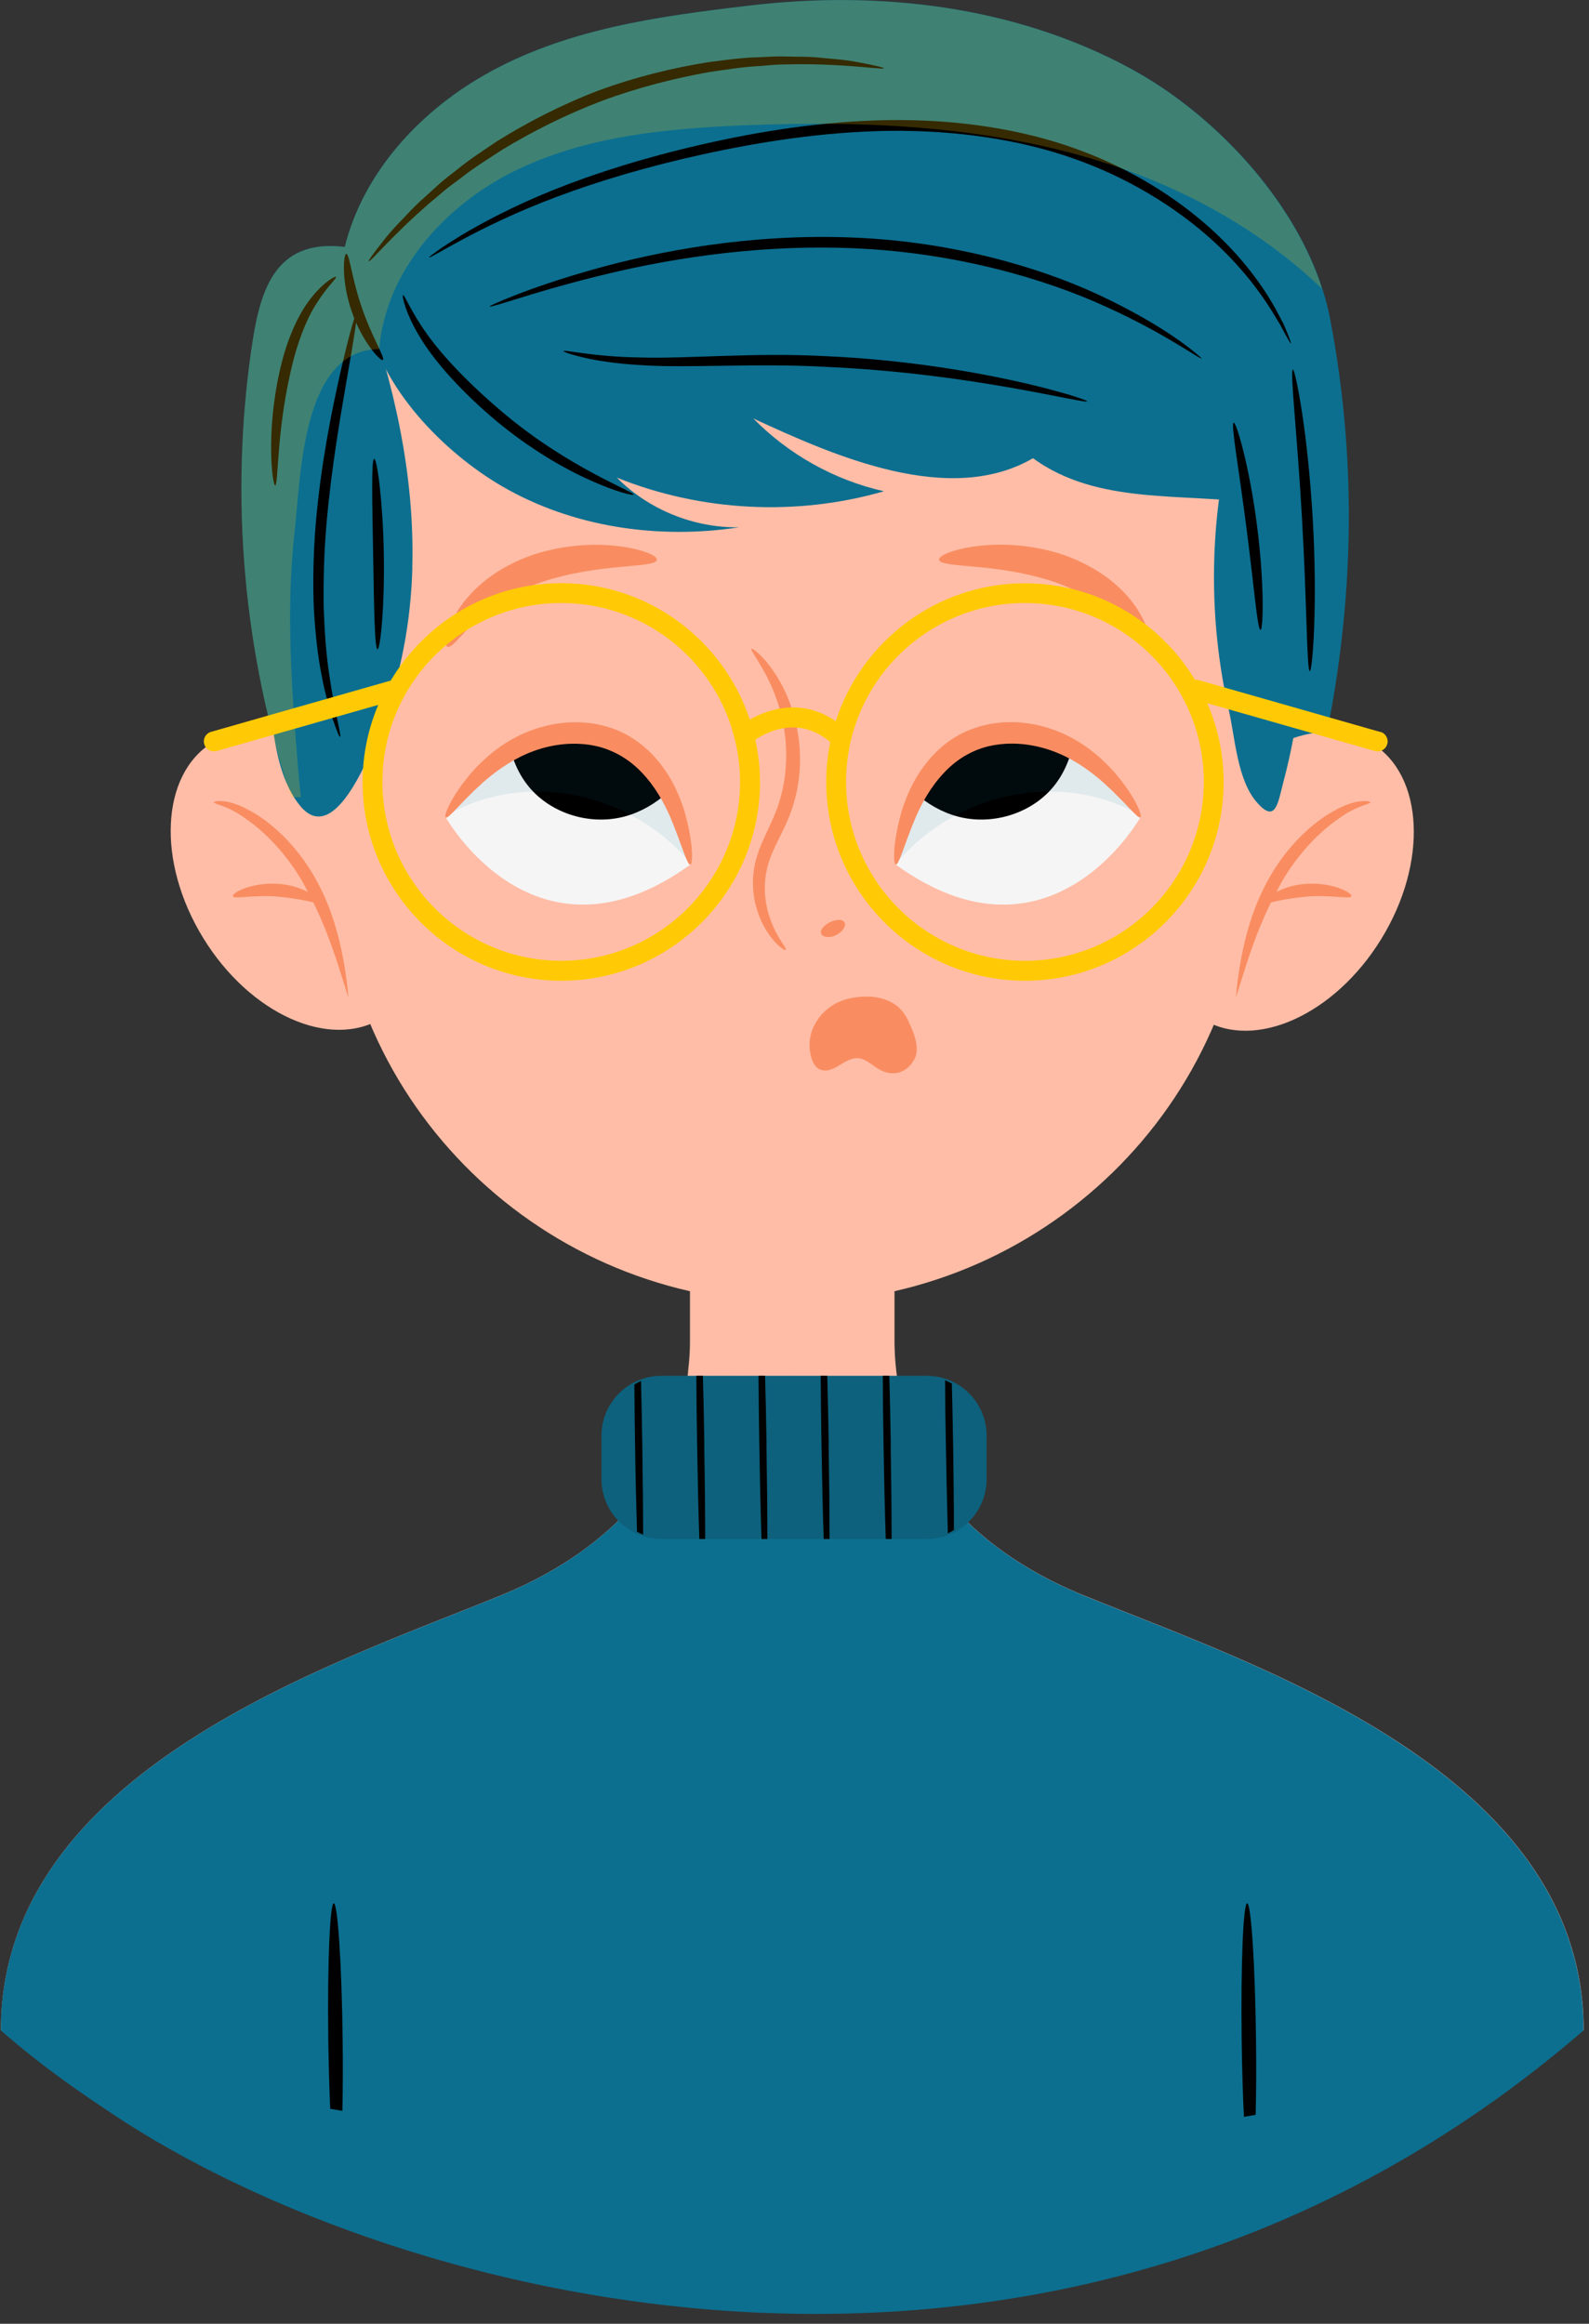 <svg width="106" height="155" viewBox="0 0 106 155" fill="none" xmlns="http://www.w3.org/2000/svg">
<rect x="0" y="0" width="106" height="155" fill="#333333" stroke="none"/>
<path d="M87.704 52.507C90.283 42.105 90.735 31.681 88.722 21.234C87.398 14.354 81.397 7.795 75.412 4.565C67.675 0.379 58.621 -0.662 49.972 0.371C43.903 1.09 37.658 1.925 32.247 5.04C27.884 7.55 24.21 11.583 23.001 16.466C18.187 15.885 17.299 19.589 16.756 23.377C15.332 33.335 16.251 43.621 19.427 53.165" fill="#0C6F90"/>
<path d="M72.207 106.379C68.089 104.688 65.311 102.491 63.436 100.371C60.971 97.593 59.67 93.146 59.67 89.434V78.712H46.032V89.434C46.032 93.146 44.723 97.593 42.266 100.371C40.391 102.484 37.605 104.688 33.495 106.379C22.244 110.994 0.064 118.066 0.064 135.424C0.064 135.424 53.05 153.609 105.645 135.424C105.645 118.066 83.465 110.987 72.214 106.379H72.207Z" fill="#FFBDA7"/>
<path d="M105.637 135.432C105.637 118.074 83.457 110.995 72.206 106.387C68.089 104.696 65.311 102.499 63.435 100.379C62.264 99.063 61.369 97.364 60.734 95.55C55.338 96.644 49.835 97.157 44.332 97.096C43.773 98.313 43.085 99.445 42.258 100.379C40.383 102.492 37.597 104.696 33.487 106.387C22.236 111.002 0.057 118.074 0.057 135.432C3 138 5.5 139.664 7.5 141C26.5 153.691 70.787 165.519 105.637 135.432Z" fill="#0C6F90"/>
<path d="M22.856 135.96C22.795 130.978 22.527 126.945 22.267 126.952C22.006 126.952 21.838 130.993 21.899 135.976C21.922 137.69 21.968 139.29 22.029 140.66C22.297 140.706 22.565 140.751 22.841 140.797C22.871 139.397 22.879 137.744 22.856 135.96Z" fill="black"/>
<path d="M83.786 135.96C83.725 130.978 83.457 126.945 83.196 126.952C82.936 126.952 82.768 130.993 82.829 135.976C82.852 137.92 82.906 139.718 82.982 141.195C83.242 141.149 83.502 141.111 83.763 141.065C83.801 139.611 83.809 137.858 83.786 135.968V135.96Z" fill="black"/>
<path d="M61.821 91.769H44.118C41.912 91.769 40.123 93.557 40.123 95.764V98.657C40.123 100.863 41.912 102.652 44.118 102.652H61.821C64.027 102.652 65.816 100.863 65.816 98.657V95.764C65.816 93.557 64.027 91.769 61.821 91.769Z" fill="#0D617D"/>
<path d="M42.756 92.113C42.602 92.182 42.465 92.266 42.319 92.35C42.327 93.606 42.342 94.976 42.365 96.415C42.396 98.527 42.442 100.494 42.495 102.17C42.626 102.239 42.763 102.308 42.901 102.361C42.901 100.647 42.878 98.603 42.847 96.415C42.825 94.891 42.794 93.445 42.763 92.121L42.756 92.113Z" fill="black"/>
<path d="M46.988 96.407C46.965 94.746 46.927 93.184 46.888 91.769H46.452C46.46 93.177 46.475 94.746 46.506 96.414C46.544 98.733 46.59 100.884 46.651 102.652H47.041C47.041 100.876 47.019 98.726 46.98 96.407H46.988Z" fill="black"/>
<path d="M51.136 96.407C51.113 94.746 51.075 93.184 51.037 91.769H50.601C50.608 93.177 50.624 94.746 50.654 96.414C50.692 98.733 50.738 100.884 50.8 102.652H51.19C51.19 100.876 51.167 98.726 51.129 96.407H51.136Z" fill="black"/>
<path d="M55.285 96.407C55.262 94.746 55.224 93.184 55.185 91.769H54.749C54.757 93.177 54.772 94.746 54.803 96.414C54.841 98.733 54.887 100.884 54.948 102.652H55.338C55.338 100.876 55.315 98.726 55.277 96.407H55.285Z" fill="black"/>
<path d="M59.424 96.407C59.401 94.746 59.363 93.184 59.325 91.769H58.889C58.896 93.177 58.912 94.746 58.942 96.414C58.98 98.733 59.026 100.884 59.088 102.652H59.478C59.478 100.876 59.455 98.726 59.417 96.407H59.424Z" fill="black"/>
<path d="M63.489 92.282C63.343 92.205 63.198 92.129 63.045 92.067C63.053 93.399 63.068 94.869 63.099 96.407C63.137 98.573 63.183 100.578 63.229 102.277C63.366 102.216 63.496 102.132 63.634 102.055C63.634 100.402 63.611 98.466 63.581 96.392C63.558 94.93 63.527 93.544 63.496 92.266L63.489 92.282Z" fill="black"/>
<g style="mix-blend-mode:multiply" opacity="0.35">
<path d="M59.663 89.442V78.72H55.239C53.701 78.796 52.163 78.796 50.624 78.72H46.024V89.442C46.024 90.116 45.963 90.812 45.879 91.516C46.751 91.624 47.647 91.654 48.512 91.647C52.27 91.608 55.997 91.118 59.701 90.475C59.678 90.131 59.655 89.779 59.655 89.45L59.663 89.442Z" fill="#FFBDA7"/>
</g>
<path d="M92.141 62.634C95.262 57.557 94.987 51.716 91.527 49.589C88.066 47.462 82.731 49.853 79.609 54.931C76.488 60.008 76.763 65.849 80.224 67.976C83.684 70.103 89.02 67.712 92.141 62.634Z" fill="#FFBDA7"/>
<g style="mix-blend-mode:multiply" opacity="0.36">
<path d="M82.386 66.528C83.059 64.094 83.909 61.706 84.934 59.395C85.248 58.691 85.577 57.994 86.037 57.382C86.557 56.685 87.23 56.119 87.889 55.553C88.731 54.841 89.595 54.114 90.629 53.754C91.034 53.609 91.501 53.532 91.891 53.724C92.305 53.93 92.519 54.389 92.649 54.826C93.215 56.77 92.557 58.583 91.823 60.367C91.019 62.303 89.282 64.048 87.69 65.38C86.35 66.497 84.72 67.882 82.853 67.041" fill="#FFBDA7"/>
</g>
<path d="M86.901 58.974C86.219 59.043 85.623 59.257 85.148 59.494C85.263 59.28 85.37 59.058 85.492 58.844C86.617 56.884 88.087 55.43 89.304 54.604C90.498 53.716 91.424 53.639 91.424 53.524C91.424 53.471 91.179 53.394 90.735 53.448C90.291 53.494 89.663 53.7 88.982 54.091C87.605 54.833 85.944 56.349 84.75 58.415C83.541 60.481 83.043 62.594 82.768 64.086C82.5 65.594 82.446 66.535 82.446 66.535L83.189 64.186C83.556 63.084 84.061 61.66 84.788 60.183H84.826C85.393 60.038 86.158 59.907 86.993 59.823C88.676 59.64 90.054 60.015 90.146 59.777C90.253 59.578 88.837 58.767 86.908 58.974H86.901Z" fill="#F98D61"/>
<path d="M25.476 67.914C28.936 65.787 29.211 59.946 26.09 54.869C22.969 49.791 17.634 47.4 14.173 49.527C10.713 51.654 10.437 57.495 13.559 62.572C16.68 67.65 22.015 70.041 25.476 67.914Z" fill="#FFBDA7"/>
<g style="mix-blend-mode:multiply" opacity="0.36">
<path d="M23.308 66.528C22.635 64.094 21.785 61.706 20.759 59.395C20.446 58.691 20.117 57.994 19.657 57.382C19.137 56.685 18.463 56.119 17.805 55.553C16.963 54.841 16.099 54.114 15.065 53.754C14.66 53.609 14.193 53.532 13.802 53.724C13.389 53.93 13.175 54.389 13.045 54.826C12.478 56.77 13.136 58.583 13.871 60.367C14.675 62.303 16.412 64.048 18.004 65.38C19.344 66.497 20.974 67.882 22.841 67.041" fill="#FFBDA7"/>
</g>
<path d="M18.785 58.974C19.466 59.043 20.063 59.257 20.538 59.494C20.423 59.28 20.316 59.058 20.193 58.844C19.068 56.884 17.599 55.43 16.382 54.604C15.188 53.716 14.262 53.639 14.262 53.524C14.262 53.471 14.507 53.394 14.951 53.448C15.395 53.494 16.022 53.7 16.703 54.091C18.081 54.833 19.742 56.349 20.936 58.415C22.145 60.481 22.642 62.594 22.918 64.086C23.186 65.594 23.239 66.535 23.239 66.535L22.497 64.186C22.13 63.084 21.624 61.66 20.897 60.183H20.859C20.293 60.038 19.527 59.907 18.693 59.823C17.009 59.64 15.632 60.015 15.54 59.777C15.433 59.578 16.849 58.767 18.777 58.974H18.785Z" fill="#F98D61"/>
<path d="M52.843 86.886C36.235 86.886 22.68 73.699 22.336 57.206L21.9 36.411C21.571 20.622 34.36 7.649 50.256 7.649H55.438C71.334 7.649 84.123 20.622 83.794 36.411L83.358 57.206C83.013 73.699 69.451 86.886 52.851 86.886H52.843Z" fill="#FFBDA7"/>
<g style="mix-blend-mode:multiply" opacity="0.35">
<path d="M81.23 27.28C76.906 19.16 67.308 15.096 58.132 14.407C48.955 13.718 39.825 15.754 30.671 16.718C29.967 16.795 29.247 16.864 28.535 16.956C28.842 19.351 27.288 21.425 25.015 22.229C24.931 22.26 24.869 22.283 24.816 22.298C24.755 22.336 24.686 22.374 24.586 22.428C24.318 22.573 24.051 22.727 23.79 22.887C23.392 23.14 23.002 23.392 22.619 23.668C22.459 23.79 22.367 23.852 22.306 23.897C22.145 24.028 21.992 24.173 21.831 24.311L23.377 26.408C29.048 34.796 40.031 38.263 50.134 37.613C51.443 37.528 53.119 36.993 53.111 35.684C56.44 36.687 60.183 36.197 63.145 34.383C63.596 34.107 64.048 33.793 64.568 33.709C65.066 33.625 65.571 33.763 66.061 33.885C69.145 34.658 72.337 35.018 75.513 34.957C78.146 34.911 81.329 34.13 82.072 31.605C82.493 30.166 81.934 28.627 81.23 27.303V27.28Z" fill="#FFBDA7"/>
</g>
<g style="mix-blend-mode:multiply" opacity="0.2">
<path d="M52.612 52.102C52.038 53.831 51.158 55.454 50.737 57.222C50.316 58.99 50.424 61.033 51.633 62.395C51.908 62.709 52.253 62.977 52.643 63.115C53.531 63.413 54.48 62.962 55.291 62.487C55.498 62.373 55.705 62.242 55.827 62.036C55.988 61.768 55.949 61.423 55.904 61.11C55.536 58.576 55 56.012 53.745 53.778C53.294 52.974 52.735 52.178 52.681 51.252" fill="#FFBDA7"/>
</g>
<path d="M27.502 37.865C27.677 31.666 26.269 25.512 24.188 19.719C22.205 21.571 20.82 24.035 19.84 26.63C18.042 31.367 17.552 36.495 17.843 41.531C18.042 45.014 17.682 50.914 20.024 53.754C22.374 56.609 24.815 50.019 25.466 48.335C26.759 45.006 27.41 41.432 27.509 37.865H27.502Z" fill="#0C6F90"/>
<path d="M84.613 21.923C82.141 27.196 80.931 33.036 80.985 38.852C81.008 41.715 81.337 44.57 81.972 47.363C82.393 49.223 82.531 51.986 83.817 53.486C85.103 54.986 85.24 53.578 85.615 52.154C86.128 50.226 86.488 48.259 86.733 46.276C87.705 38.233 86.664 30.089 85.156 22.183" fill="#0C6F90"/>
<path d="M29.737 54.519C29.737 54.519 35.699 65.165 46.062 57.664C44.7 52.544 40.49 42.281 29.737 54.519Z" fill="#F5F5F5"/>
<path d="M76.071 54.519C76.071 54.519 70.109 65.165 59.746 57.664C61.108 52.544 65.318 42.281 76.071 54.519Z" fill="#F5F5F5"/>
<path d="M34.138 50.325C34.344 50.96 34.62 51.572 35.01 52.123C36.365 54.075 38.959 55.016 41.294 54.549C42.365 54.335 43.352 53.83 44.202 53.149C42.396 49.674 39.296 46.873 34.138 50.325Z" fill="black"/>
<path d="M71.41 50.325C71.203 50.96 70.928 51.572 70.538 52.123C69.183 54.075 66.588 55.016 64.254 54.549C63.182 54.335 62.195 53.83 61.346 53.149C63.152 49.674 66.252 46.873 71.41 50.325Z" fill="black"/>
<g style="mix-blend-mode:multiply" opacity="0.09">
<path d="M46.008 57.504C44.608 52.361 40.414 42.526 29.905 54.328C35.171 51.335 42.136 52.912 46.008 57.504Z" fill="#0C6F90"/>
</g>
<path d="M52.414 63.352C52.544 63.245 51.595 62.388 51.166 60.558C50.96 59.655 50.937 58.53 51.327 57.39C51.702 56.242 52.559 55.04 52.973 53.494C53.416 51.986 53.447 50.471 53.264 49.139C53.072 47.808 52.659 46.652 52.192 45.757C51.243 43.958 50.194 43.2 50.133 43.277C50.011 43.384 50.845 44.287 51.58 46.047C51.939 46.92 52.261 48.014 52.391 49.254C52.506 50.486 52.452 51.872 52.054 53.242C51.702 54.604 50.891 55.798 50.493 57.13C50.08 58.469 50.202 59.77 50.516 60.742C50.83 61.729 51.319 62.426 51.702 62.839C52.092 63.252 52.376 63.406 52.414 63.367V63.352Z" fill="#F98D61"/>
<path d="M56.31 61.492C56.142 61.285 55.744 61.331 55.361 61.514C54.986 61.706 54.703 62.004 54.772 62.257C54.841 62.509 55.316 62.609 55.79 62.364C56.264 62.127 56.479 61.691 56.31 61.484V61.492Z" fill="#F98D61"/>
<g style="mix-blend-mode:multiply" opacity="0.09">
<path d="M59.86 57.504C61.261 52.361 65.455 42.526 75.963 54.328C70.698 51.335 63.733 52.912 59.86 57.504Z" fill="#0C6F90"/>
</g>
<path d="M46.054 57.665C46.223 57.635 46.269 56.288 45.672 54.152C45.35 53.096 44.815 51.826 43.819 50.662C43.322 50.081 42.71 49.53 41.967 49.101C41.225 48.665 40.368 48.374 39.48 48.251C37.697 47.999 35.99 48.397 34.628 49.063C33.265 49.728 32.247 50.647 31.513 51.466C30.051 53.15 29.584 54.443 29.729 54.527C29.913 54.65 30.694 53.563 32.224 52.185C32.998 51.512 33.977 50.777 35.179 50.264C36.365 49.752 37.819 49.468 39.273 49.675C40.727 49.874 41.944 50.601 42.832 51.55C43.728 52.492 44.302 53.571 44.715 54.504C45.511 56.41 45.832 57.719 46.054 57.673V57.665Z" fill="#F98D61"/>
<path d="M59.754 57.665C59.968 57.711 60.29 56.402 61.093 54.496C61.507 53.555 62.081 52.484 62.976 51.542C63.856 50.593 65.073 49.858 66.535 49.667C67.989 49.461 69.443 49.751 70.63 50.257C71.839 50.769 72.811 51.504 73.584 52.178C75.115 53.555 75.895 54.642 76.079 54.52C76.224 54.435 75.757 53.142 74.296 51.458C73.553 50.639 72.543 49.721 71.181 49.055C69.818 48.389 68.119 47.991 66.328 48.244C65.441 48.374 64.583 48.664 63.841 49.093C63.099 49.522 62.486 50.073 61.989 50.654C60.994 51.825 60.458 53.088 60.137 54.145C59.54 56.28 59.586 57.627 59.754 57.657V57.665Z" fill="#F98D61"/>
<path d="M43.819 37.337C43.858 37.092 42.985 36.671 41.47 36.457C39.962 36.243 37.773 36.258 35.477 37.031C34.337 37.429 33.311 37.995 32.469 38.638C31.635 39.289 30.992 40.016 30.563 40.69C29.714 42.052 29.63 43.054 29.844 43.139C30.112 43.261 30.632 42.496 31.612 41.539C32.102 41.065 32.722 40.552 33.472 40.077C34.229 39.618 35.109 39.182 36.097 38.837C38.072 38.172 40.008 37.942 41.431 37.812C42.855 37.682 43.773 37.62 43.819 37.345V37.337Z" fill="#F98D61"/>
<path d="M62.647 37.337C62.693 37.613 63.612 37.674 65.035 37.804C66.451 37.934 68.395 38.164 70.37 38.83C71.349 39.174 72.229 39.602 72.995 40.069C73.745 40.544 74.365 41.057 74.855 41.531C75.834 42.488 76.355 43.246 76.623 43.131C76.837 43.047 76.753 42.044 75.903 40.682C75.475 40.008 74.839 39.281 73.997 38.63C73.156 37.988 72.122 37.429 70.99 37.023C68.694 36.25 66.512 36.235 64.997 36.449C63.474 36.671 62.601 37.084 62.647 37.329V37.337Z" fill="#F98D61"/>
<path d="M60.603 68.127C60.932 68.793 61.391 69.887 61.016 70.614C60.549 71.533 59.616 71.862 58.697 71.357C58.315 71.15 57.993 70.836 57.595 70.668C56.501 70.224 55.797 71.655 54.771 71.364C54.22 71.204 54.036 70.37 54.006 69.857C53.929 68.357 55.054 67.017 56.485 66.642C57.649 66.344 59.164 66.359 60.09 67.331C60.274 67.522 60.45 67.798 60.611 68.127H60.603Z" fill="#F98D61"/>
<path d="M54.794 3.892C55.108 10.259 56.845 16.673 60.58 21.839C62.05 23.875 63.81 25.689 65.562 27.495C66.856 28.834 68.172 30.181 69.772 31.131C74.249 33.779 79.905 32.784 85.018 33.748C85.691 32.21 85.079 30.434 84.421 28.888C81.926 23.01 78.688 17.354 74.15 12.861C69.611 8.369 63.664 5.109 57.304 4.588C54.97 4.397 52.582 4.588 50.378 5.376" fill="#0C6F90"/>
<path d="M50.225 27.901C55.537 30.35 63.451 33.932 69.114 30.442C68.249 29.715 67.247 29.095 66.412 28.314C63.259 25.36 62.884 21.441 63.466 17.362C63.902 14.323 65.609 10.321 64.56 7.274C63.091 2.996 56.18 4.006 52.782 4.267C45.985 4.795 39.296 6.808 33.365 10.183C29.745 12.242 23.691 16.436 24.532 21.219C25.344 25.834 29.599 30.166 33.472 32.424C38.194 35.172 43.911 35.998 49.307 35.172C46.291 35.218 43.276 34.001 41.148 31.858C46.766 34.123 53.141 34.452 58.966 32.768C55.667 32.026 52.598 30.312 50.233 27.893L50.225 27.901Z" fill="#0C6F90"/>
<path d="M25.543 24.006C25.711 23.883 24.8 22.467 24.142 20.531C23.469 18.602 23.316 16.926 23.101 16.934C22.918 16.918 22.749 18.709 23.461 20.768C24.165 22.827 25.397 24.128 25.535 24.006H25.543Z" fill="black"/>
<path d="M18.356 32.378C18.571 32.378 18.448 29.011 19.336 25.023C19.757 23.034 20.415 21.311 21.135 20.209C21.839 19.092 22.489 18.556 22.413 18.464C22.375 18.395 21.579 18.809 20.721 19.919C19.849 21.013 19.068 22.819 18.632 24.87C17.729 28.98 18.18 32.409 18.356 32.378Z" fill="black"/>
<path d="M22.681 49.147C22.803 49.109 22.337 47.578 21.969 45.037C21.77 43.774 21.655 42.251 21.594 40.56C21.564 38.868 21.609 37.001 21.77 35.049C22.107 31.146 22.735 27.641 23.171 25.092C23.615 22.551 23.875 20.974 23.775 20.951C23.683 20.928 23.247 22.474 22.673 24.992C22.107 27.518 21.395 31.031 21.058 34.988C20.898 36.963 20.867 38.861 20.936 40.583C21.035 42.305 21.204 43.851 21.472 45.121C21.579 45.764 21.739 46.331 21.862 46.836C21.985 47.341 22.115 47.762 22.245 48.106C22.482 48.795 22.635 49.162 22.681 49.147Z" fill="black"/>
<path d="M25.183 43.307C25.374 43.315 25.665 40.468 25.604 36.947C25.543 33.419 25.152 30.587 24.961 30.603C24.762 30.618 24.831 33.457 24.892 36.963C24.953 40.46 24.984 43.307 25.191 43.315L25.183 43.307Z" fill="black"/>
<path d="M58.958 4.55C58.966 4.504 58.446 4.382 57.481 4.198C56.999 4.098 56.41 3.999 55.721 3.945C55.032 3.884 54.244 3.777 53.364 3.785L51.986 3.762C51.504 3.762 51.014 3.808 50.493 3.823C49.46 3.846 48.366 4.007 47.218 4.152C44.929 4.519 42.434 5.116 39.916 6.042C37.414 6.999 35.141 8.185 33.174 9.41C32.209 10.061 31.283 10.658 30.487 11.316C30.081 11.637 29.683 11.928 29.324 12.249L28.306 13.175C27.64 13.75 27.12 14.347 26.637 14.844C26.148 15.341 25.773 15.801 25.474 16.191C24.869 16.956 24.556 17.393 24.594 17.423C24.701 17.515 26.041 15.816 28.65 13.551L29.684 12.678C30.043 12.38 30.449 12.104 30.855 11.79C31.651 11.163 32.577 10.596 33.533 9.969C35.485 8.79 37.72 7.65 40.184 6.716C42.656 5.805 45.09 5.201 47.333 4.803C48.458 4.642 49.529 4.466 50.547 4.412C51.052 4.382 51.542 4.32 52.009 4.305L53.364 4.282C56.823 4.282 58.943 4.68 58.966 4.542L58.958 4.55Z" fill="black"/>
<path d="M86.121 22.903C86.121 22.903 86.067 22.681 85.907 22.283C85.823 22.084 85.723 21.831 85.593 21.548L85.08 20.584C84.284 19.145 82.899 17.163 80.695 15.188C78.498 13.221 75.498 11.269 71.809 9.938C68.128 8.598 63.819 7.955 59.326 8.009C54.826 8.078 50.586 8.774 46.805 9.639C43.024 10.504 39.68 11.56 36.955 12.655C34.23 13.749 32.126 14.882 30.725 15.724C30.029 16.152 29.493 16.497 29.141 16.757C28.789 17.009 28.613 17.147 28.628 17.17C28.659 17.216 29.431 16.742 30.863 15.969C32.301 15.203 34.414 14.147 37.139 13.129C39.863 12.104 43.185 11.101 46.95 10.282C50.708 9.463 54.902 8.79 59.334 8.728C63.758 8.682 67.982 9.295 71.587 10.565C75.2 11.828 78.161 13.695 80.358 15.571C82.562 17.453 83.978 19.359 84.835 20.729L85.394 21.655L85.769 22.352C85.976 22.727 86.091 22.926 86.113 22.91L86.121 22.903Z" fill="black"/>
<path d="M42.266 32.998C42.35 32.807 37.904 31.207 33.526 27.495C31.345 25.658 29.546 23.783 28.475 22.268C27.388 20.752 26.997 19.65 26.883 19.689C26.806 19.704 27.036 20.905 28.046 22.543C29.049 24.189 30.832 26.163 33.059 28.038C35.294 29.906 37.598 31.245 39.335 32.018C41.072 32.807 42.228 33.075 42.259 32.99L42.266 32.998Z" fill="black"/>
<path d="M80.174 23.913C80.174 23.913 79.669 23.424 78.636 22.696C77.611 21.969 76.049 21.005 74.013 20.01C69.972 18.005 63.872 16.13 56.961 15.847C50.05 15.556 43.843 16.765 39.519 17.989C37.353 18.602 35.623 19.199 34.452 19.658C33.281 20.11 32.646 20.408 32.661 20.446C32.677 20.492 33.343 20.293 34.544 19.918C35.738 19.543 37.475 19.023 39.649 18.479C43.973 17.385 50.119 16.275 56.931 16.558C63.742 16.841 69.758 18.609 73.799 20.469C77.871 22.314 80.09 24.028 80.167 23.906L80.174 23.913Z" fill="black"/>
<path d="M72.528 26.776C72.543 26.73 72.076 26.561 71.219 26.301C70.362 26.056 69.115 25.712 67.546 25.375C64.423 24.694 60.045 23.982 55.155 23.76C50.264 23.492 45.856 23.944 42.695 23.844C39.526 23.798 37.605 23.301 37.582 23.416C37.575 23.454 38.034 23.645 38.914 23.844C39.786 24.051 41.08 24.258 42.679 24.349C45.894 24.579 50.295 24.204 55.124 24.472C59.969 24.686 64.316 25.314 67.446 25.865C70.576 26.416 72.497 26.875 72.528 26.768V26.776Z" fill="black"/>
<path d="M87.375 44.762C87.467 44.762 87.597 43.637 87.666 41.808C87.735 39.979 87.735 37.445 87.574 34.659C87.413 31.873 87.138 29.355 86.862 27.549C86.587 25.743 86.334 24.633 86.243 24.649C86.036 24.679 86.556 29.157 86.862 34.705C87.184 40.246 87.169 44.762 87.375 44.77V44.762Z" fill="black"/>
<path d="M84.086 42.022C84.277 42.022 84.353 38.869 83.848 35.019C83.359 31.169 82.478 28.146 82.295 28.192C82.096 28.238 82.647 31.307 83.136 35.111C83.634 38.914 83.879 42.022 84.086 42.014V42.022Z" fill="black"/>
<path d="M92.082 48.825L79.959 45.366C79.875 45.343 79.791 45.335 79.714 45.343C77.395 41.493 73.186 38.906 68.364 38.906C62.471 38.906 57.465 42.779 55.751 48.106C53.662 46.659 51.488 47.157 50.019 47.998C48.273 42.725 43.299 38.898 37.444 38.898C32.607 38.898 28.374 41.516 26.063 45.396L14.078 48.817C13.726 48.917 13.519 49.284 13.626 49.636C13.71 49.927 13.97 50.118 14.261 50.118C14.322 50.118 14.384 50.111 14.445 50.096L25.229 47.019C24.563 48.603 24.188 50.34 24.188 52.162C24.188 59.471 30.135 65.418 37.444 65.418C44.753 65.418 50.7 59.471 50.7 52.162C50.7 51.19 50.585 50.249 50.386 49.338C51.373 48.687 53.386 47.807 55.384 49.499C55.208 50.356 55.116 51.251 55.116 52.162C55.116 59.471 61.062 65.418 68.372 65.418C75.681 65.418 81.627 59.471 81.627 52.162C81.627 50.294 81.237 48.519 80.533 46.904L91.722 50.096C91.784 50.111 91.845 50.118 91.906 50.118C92.197 50.118 92.457 49.927 92.541 49.636C92.641 49.284 92.442 48.917 92.09 48.817L92.082 48.825ZM37.444 64.086C30.869 64.086 25.512 58.736 25.512 52.154C25.512 45.572 30.862 40.222 37.444 40.222C42.862 40.222 47.439 43.858 48.886 48.81C48.878 48.817 48.863 48.825 48.855 48.833L48.901 48.886C49.2 49.927 49.368 51.022 49.368 52.154C49.368 58.729 44.018 64.086 37.436 64.086H37.444ZM68.372 64.086C61.797 64.086 56.44 58.736 56.44 52.154C56.44 45.572 61.79 40.222 68.372 40.222C74.954 40.222 80.303 45.572 80.303 52.154C80.303 58.736 74.954 64.086 68.372 64.086Z" fill="#FFCA05"/>
<g style="mix-blend-mode:overlay" opacity="0.21">
<path d="M75.412 4.573C67.675 0.386 58.621 -0.655 49.972 0.379C43.903 1.098 37.658 1.932 32.247 5.047C27.884 7.558 24.21 11.591 23.001 16.474C18.187 15.892 17.299 19.597 16.756 23.385C15.332 33.342 16.251 43.629 19.427 53.173H20.078C19.993 52.507 19.932 51.841 19.878 51.183C19.45 45.963 19.067 40.697 19.649 35.493C20.078 31.727 20.123 23.332 25.297 23.286C25.718 18.089 29.667 13.688 34.351 11.392C39.035 9.096 44.37 8.576 49.574 8.361C57.832 8.025 66.243 8.4 74.096 10.986C79.308 12.701 84.267 15.487 88.201 19.275C86.227 13.137 80.816 7.496 75.412 4.58V4.573Z" fill="#FFCA05"/>
</g>
</svg>
